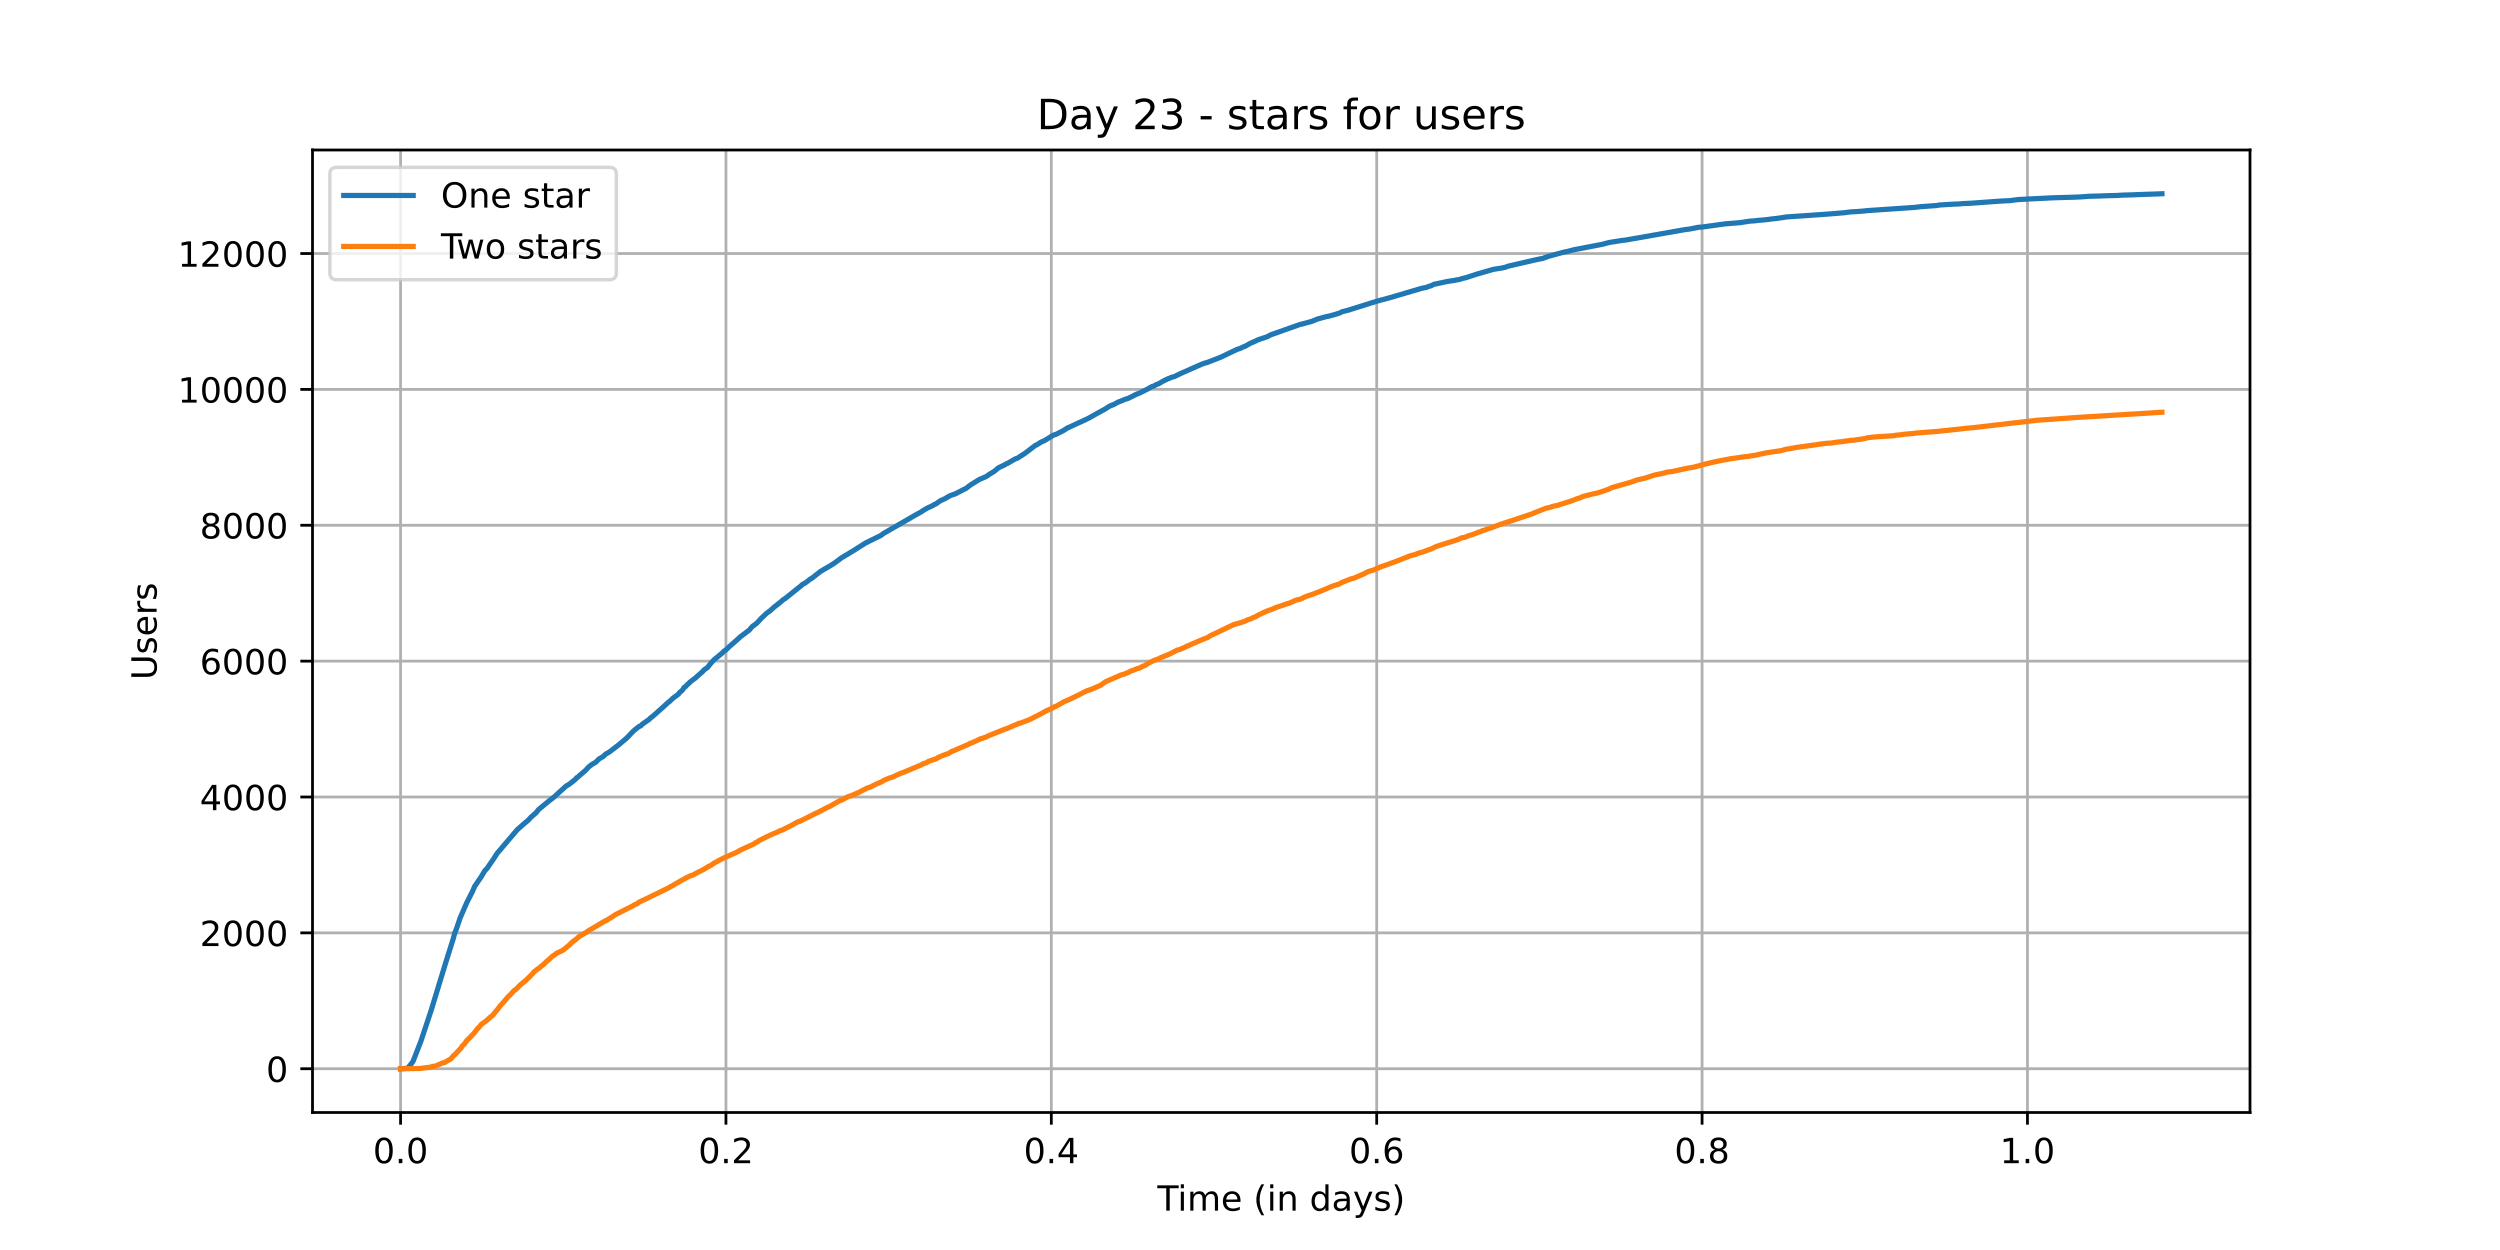 <?xml version="1.0" encoding="utf-8" standalone="no"?>
<!DOCTYPE svg PUBLIC "-//W3C//DTD SVG 1.1//EN"
  "http://www.w3.org/Graphics/SVG/1.1/DTD/svg11.dtd">
<!-- Created with matplotlib (https://matplotlib.org/) -->
<svg height="360pt" version="1.1" viewBox="0 0 720 360" width="720pt" xmlns="http://www.w3.org/2000/svg" xmlns:xlink="http://www.w3.org/1999/xlink">
 <defs>
  <style type="text/css">*{stroke-linecap:butt;stroke-linejoin:round;}</style>
 </defs>
 <g id="figure_1">
  <g id="patch_1">
   <path d="M 0 360 
L 720 360 
L 720 0 
L 0 0 
z
" style="fill:#ffffff;"/>
  </g>
  <g id="axes_1">
   <g id="patch_2">
    <path d="M 90 320.4 
L 648 320.4 
L 648 43.2 
L 90 43.2 
z
" style="fill:#ffffff;"/>
   </g>
   <g id="matplotlib.axis_1">
    <g id="xtick_1">
     <g id="line2d_1">
      <path clip-path="url(#p79723dc1ff)" d="M 115.364 320.4 
L 115.364 43.2 
" style="fill:none;stroke:#b0b0b0;stroke-linecap:square;stroke-width:0.8;"/>
     </g>
     <g id="line2d_2">
      <defs>
       <path d="M 0 0 
L 0 3.5 
" id="ma9f8427ce3" style="stroke:#000000;stroke-width:0.8;"/>
      </defs>
      <g>
       <use style="stroke:#000000;stroke-width:0.8;" x="115.364" xlink:href="#ma9f8427ce3" y="320.4"/>
      </g>
     </g>
     <g id="text_1">
      <!-- 0.0 -->
      <g transform="translate(107.412 334.998)scale(0.1 -0.1)">
       <defs>
        <path d="M 31.781 66.406 
Q 24.172 66.406 20.328 58.906 
Q 16.5 51.422 16.5 36.375 
Q 16.5 21.391 20.328 13.891 
Q 24.172 6.391 31.781 6.391 
Q 39.453 6.391 43.281 13.891 
Q 47.125 21.391 47.125 36.375 
Q 47.125 51.422 43.281 58.906 
Q 39.453 66.406 31.781 66.406 
z
M 31.781 74.219 
Q 44.047 74.219 50.516 64.516 
Q 56.984 54.828 56.984 36.375 
Q 56.984 17.969 50.516 8.266 
Q 44.047 -1.422 31.781 -1.422 
Q 19.531 -1.422 13.062 8.266 
Q 6.594 17.969 6.594 36.375 
Q 6.594 54.828 13.062 64.516 
Q 19.531 74.219 31.781 74.219 
z
" id="DejaVuSans-48"/>
        <path d="M 10.688 12.406 
L 21 12.406 
L 21 0 
L 10.688 0 
z
" id="DejaVuSans-46"/>
       </defs>
       <use xlink:href="#DejaVuSans-48"/>
       <use x="63.623" xlink:href="#DejaVuSans-46"/>
       <use x="95.41" xlink:href="#DejaVuSans-48"/>
      </g>
     </g>
    </g>
    <g id="xtick_2">
     <g id="line2d_3">
      <path clip-path="url(#p79723dc1ff)" d="M 209.072 320.4 
L 209.072 43.2 
" style="fill:none;stroke:#b0b0b0;stroke-linecap:square;stroke-width:0.8;"/>
     </g>
     <g id="line2d_4">
      <g>
       <use style="stroke:#000000;stroke-width:0.8;" x="209.072" xlink:href="#ma9f8427ce3" y="320.4"/>
      </g>
     </g>
     <g id="text_2">
      <!-- 0.2 -->
      <g transform="translate(201.12 334.998)scale(0.1 -0.1)">
       <defs>
        <path d="M 19.188 8.297 
L 53.609 8.297 
L 53.609 0 
L 7.328 0 
L 7.328 8.297 
Q 12.938 14.109 22.625 23.891 
Q 32.328 33.688 34.812 36.531 
Q 39.547 41.844 41.422 45.531 
Q 43.312 49.219 43.312 52.781 
Q 43.312 58.594 39.234 62.25 
Q 35.156 65.922 28.609 65.922 
Q 23.969 65.922 18.812 64.312 
Q 13.672 62.703 7.812 59.422 
L 7.812 69.391 
Q 13.766 71.781 18.938 73 
Q 24.125 74.219 28.422 74.219 
Q 39.75 74.219 46.484 68.547 
Q 53.219 62.891 53.219 53.422 
Q 53.219 48.922 51.531 44.891 
Q 49.859 40.875 45.406 35.406 
Q 44.188 33.984 37.641 27.219 
Q 31.109 20.453 19.188 8.297 
z
" id="DejaVuSans-50"/>
       </defs>
       <use xlink:href="#DejaVuSans-48"/>
       <use x="63.623" xlink:href="#DejaVuSans-46"/>
       <use x="95.41" xlink:href="#DejaVuSans-50"/>
      </g>
     </g>
    </g>
    <g id="xtick_3">
     <g id="line2d_5">
      <path clip-path="url(#p79723dc1ff)" d="M 302.78 320.4 
L 302.78 43.2 
" style="fill:none;stroke:#b0b0b0;stroke-linecap:square;stroke-width:0.8;"/>
     </g>
     <g id="line2d_6">
      <g>
       <use style="stroke:#000000;stroke-width:0.8;" x="302.78" xlink:href="#ma9f8427ce3" y="320.4"/>
      </g>
     </g>
     <g id="text_3">
      <!-- 0.4 -->
      <g transform="translate(294.829 334.998)scale(0.1 -0.1)">
       <defs>
        <path d="M 37.797 64.312 
L 12.891 25.391 
L 37.797 25.391 
z
M 35.203 72.906 
L 47.609 72.906 
L 47.609 25.391 
L 58.016 25.391 
L 58.016 17.188 
L 47.609 17.188 
L 47.609 0 
L 37.797 0 
L 37.797 17.188 
L 4.891 17.188 
L 4.891 26.703 
z
" id="DejaVuSans-52"/>
       </defs>
       <use xlink:href="#DejaVuSans-48"/>
       <use x="63.623" xlink:href="#DejaVuSans-46"/>
       <use x="95.41" xlink:href="#DejaVuSans-52"/>
      </g>
     </g>
    </g>
    <g id="xtick_4">
     <g id="line2d_7">
      <path clip-path="url(#p79723dc1ff)" d="M 396.489 320.4 
L 396.489 43.2 
" style="fill:none;stroke:#b0b0b0;stroke-linecap:square;stroke-width:0.8;"/>
     </g>
     <g id="line2d_8">
      <g>
       <use style="stroke:#000000;stroke-width:0.8;" x="396.489" xlink:href="#ma9f8427ce3" y="320.4"/>
      </g>
     </g>
     <g id="text_4">
      <!-- 0.6 -->
      <g transform="translate(388.537 334.998)scale(0.1 -0.1)">
       <defs>
        <path d="M 33.016 40.375 
Q 26.375 40.375 22.484 35.828 
Q 18.609 31.297 18.609 23.391 
Q 18.609 15.531 22.484 10.953 
Q 26.375 6.391 33.016 6.391 
Q 39.656 6.391 43.531 10.953 
Q 47.406 15.531 47.406 23.391 
Q 47.406 31.297 43.531 35.828 
Q 39.656 40.375 33.016 40.375 
z
M 52.594 71.297 
L 52.594 62.312 
Q 48.875 64.062 45.094 64.984 
Q 41.312 65.922 37.594 65.922 
Q 27.828 65.922 22.672 59.328 
Q 17.531 52.734 16.797 39.406 
Q 19.672 43.656 24.016 45.922 
Q 28.375 48.188 33.594 48.188 
Q 44.578 48.188 50.953 41.516 
Q 57.328 34.859 57.328 23.391 
Q 57.328 12.156 50.688 5.359 
Q 44.047 -1.422 33.016 -1.422 
Q 20.359 -1.422 13.672 8.266 
Q 6.984 17.969 6.984 36.375 
Q 6.984 53.656 15.188 63.938 
Q 23.391 74.219 37.203 74.219 
Q 40.922 74.219 44.703 73.484 
Q 48.484 72.75 52.594 71.297 
z
" id="DejaVuSans-54"/>
       </defs>
       <use xlink:href="#DejaVuSans-48"/>
       <use x="63.623" xlink:href="#DejaVuSans-46"/>
       <use x="95.41" xlink:href="#DejaVuSans-54"/>
      </g>
     </g>
    </g>
    <g id="xtick_5">
     <g id="line2d_9">
      <path clip-path="url(#p79723dc1ff)" d="M 490.197 320.4 
L 490.197 43.2 
" style="fill:none;stroke:#b0b0b0;stroke-linecap:square;stroke-width:0.8;"/>
     </g>
     <g id="line2d_10">
      <g>
       <use style="stroke:#000000;stroke-width:0.8;" x="490.197" xlink:href="#ma9f8427ce3" y="320.4"/>
      </g>
     </g>
     <g id="text_5">
      <!-- 0.8 -->
      <g transform="translate(482.246 334.998)scale(0.1 -0.1)">
       <defs>
        <path d="M 31.781 34.625 
Q 24.75 34.625 20.719 30.859 
Q 16.703 27.094 16.703 20.516 
Q 16.703 13.922 20.719 10.156 
Q 24.75 6.391 31.781 6.391 
Q 38.812 6.391 42.859 10.172 
Q 46.922 13.969 46.922 20.516 
Q 46.922 27.094 42.891 30.859 
Q 38.875 34.625 31.781 34.625 
z
M 21.922 38.812 
Q 15.578 40.375 12.031 44.719 
Q 8.5 49.078 8.5 55.328 
Q 8.5 64.062 14.719 69.141 
Q 20.953 74.219 31.781 74.219 
Q 42.672 74.219 48.875 69.141 
Q 55.078 64.062 55.078 55.328 
Q 55.078 49.078 51.531 44.719 
Q 48 40.375 41.703 38.812 
Q 48.828 37.156 52.797 32.312 
Q 56.781 27.484 56.781 20.516 
Q 56.781 9.906 50.312 4.234 
Q 43.844 -1.422 31.781 -1.422 
Q 19.734 -1.422 13.25 4.234 
Q 6.781 9.906 6.781 20.516 
Q 6.781 27.484 10.781 32.312 
Q 14.797 37.156 21.922 38.812 
z
M 18.312 54.391 
Q 18.312 48.734 21.844 45.562 
Q 25.391 42.391 31.781 42.391 
Q 38.141 42.391 41.719 45.562 
Q 45.312 48.734 45.312 54.391 
Q 45.312 60.062 41.719 63.234 
Q 38.141 66.406 31.781 66.406 
Q 25.391 66.406 21.844 63.234 
Q 18.312 60.062 18.312 54.391 
z
" id="DejaVuSans-56"/>
       </defs>
       <use xlink:href="#DejaVuSans-48"/>
       <use x="63.623" xlink:href="#DejaVuSans-46"/>
       <use x="95.41" xlink:href="#DejaVuSans-56"/>
      </g>
     </g>
    </g>
    <g id="xtick_6">
     <g id="line2d_11">
      <path clip-path="url(#p79723dc1ff)" d="M 583.906 320.4 
L 583.906 43.2 
" style="fill:none;stroke:#b0b0b0;stroke-linecap:square;stroke-width:0.8;"/>
     </g>
     <g id="line2d_12">
      <g>
       <use style="stroke:#000000;stroke-width:0.8;" x="583.906" xlink:href="#ma9f8427ce3" y="320.4"/>
      </g>
     </g>
     <g id="text_6">
      <!-- 1.0 -->
      <g transform="translate(575.954 334.998)scale(0.1 -0.1)">
       <defs>
        <path d="M 12.406 8.297 
L 28.516 8.297 
L 28.516 63.922 
L 10.984 60.406 
L 10.984 69.391 
L 28.422 72.906 
L 38.281 72.906 
L 38.281 8.297 
L 54.391 8.297 
L 54.391 0 
L 12.406 0 
z
" id="DejaVuSans-49"/>
       </defs>
       <use xlink:href="#DejaVuSans-49"/>
       <use x="63.623" xlink:href="#DejaVuSans-46"/>
       <use x="95.41" xlink:href="#DejaVuSans-48"/>
      </g>
     </g>
    </g>
    <g id="text_7">
     <!-- Time (in days) -->
     <g transform="translate(333.327 348.677)scale(0.1 -0.1)">
      <defs>
       <path d="M -0.297 72.906 
L 61.375 72.906 
L 61.375 64.594 
L 35.5 64.594 
L 35.5 0 
L 25.594 0 
L 25.594 64.594 
L -0.297 64.594 
z
" id="DejaVuSans-84"/>
       <path d="M 9.422 54.688 
L 18.406 54.688 
L 18.406 0 
L 9.422 0 
z
M 9.422 75.984 
L 18.406 75.984 
L 18.406 64.594 
L 9.422 64.594 
z
" id="DejaVuSans-105"/>
       <path d="M 52 44.188 
Q 55.375 50.25 60.062 53.125 
Q 64.75 56 71.094 56 
Q 79.641 56 84.281 50.016 
Q 88.922 44.047 88.922 33.016 
L 88.922 0 
L 79.891 0 
L 79.891 32.719 
Q 79.891 40.578 77.094 44.375 
Q 74.312 48.188 68.609 48.188 
Q 61.625 48.188 57.562 43.547 
Q 53.516 38.922 53.516 30.906 
L 53.516 0 
L 44.484 0 
L 44.484 32.719 
Q 44.484 40.625 41.703 44.406 
Q 38.922 48.188 33.109 48.188 
Q 26.219 48.188 22.156 43.531 
Q 18.109 38.875 18.109 30.906 
L 18.109 0 
L 9.078 0 
L 9.078 54.688 
L 18.109 54.688 
L 18.109 46.188 
Q 21.188 51.219 25.484 53.609 
Q 29.781 56 35.688 56 
Q 41.656 56 45.828 52.969 
Q 50 49.953 52 44.188 
z
" id="DejaVuSans-109"/>
       <path d="M 56.203 29.594 
L 56.203 25.203 
L 14.891 25.203 
Q 15.484 15.922 20.484 11.062 
Q 25.484 6.203 34.422 6.203 
Q 39.594 6.203 44.453 7.469 
Q 49.312 8.734 54.109 11.281 
L 54.109 2.781 
Q 49.266 0.734 44.188 -0.344 
Q 39.109 -1.422 33.891 -1.422 
Q 20.797 -1.422 13.156 6.188 
Q 5.516 13.812 5.516 26.812 
Q 5.516 40.234 12.766 48.109 
Q 20.016 56 32.328 56 
Q 43.359 56 49.781 48.891 
Q 56.203 41.797 56.203 29.594 
z
M 47.219 32.234 
Q 47.125 39.594 43.094 43.984 
Q 39.062 48.391 32.422 48.391 
Q 24.906 48.391 20.391 44.141 
Q 15.875 39.891 15.188 32.172 
z
" id="DejaVuSans-101"/>
       <path id="DejaVuSans-32"/>
       <path d="M 31 75.875 
Q 24.469 64.656 21.281 53.656 
Q 18.109 42.672 18.109 31.391 
Q 18.109 20.125 21.312 9.062 
Q 24.516 -2 31 -13.188 
L 23.188 -13.188 
Q 15.875 -1.703 12.234 9.375 
Q 8.594 20.453 8.594 31.391 
Q 8.594 42.281 12.203 53.312 
Q 15.828 64.359 23.188 75.875 
z
" id="DejaVuSans-40"/>
       <path d="M 54.891 33.016 
L 54.891 0 
L 45.906 0 
L 45.906 32.719 
Q 45.906 40.484 42.875 44.328 
Q 39.844 48.188 33.797 48.188 
Q 26.516 48.188 22.312 43.547 
Q 18.109 38.922 18.109 30.906 
L 18.109 0 
L 9.078 0 
L 9.078 54.688 
L 18.109 54.688 
L 18.109 46.188 
Q 21.344 51.125 25.703 53.562 
Q 30.078 56 35.797 56 
Q 45.219 56 50.047 50.172 
Q 54.891 44.344 54.891 33.016 
z
" id="DejaVuSans-110"/>
       <path d="M 45.406 46.391 
L 45.406 75.984 
L 54.391 75.984 
L 54.391 0 
L 45.406 0 
L 45.406 8.203 
Q 42.578 3.328 38.25 0.953 
Q 33.938 -1.422 27.875 -1.422 
Q 17.969 -1.422 11.734 6.484 
Q 5.516 14.406 5.516 27.297 
Q 5.516 40.188 11.734 48.094 
Q 17.969 56 27.875 56 
Q 33.938 56 38.25 53.625 
Q 42.578 51.266 45.406 46.391 
z
M 14.797 27.297 
Q 14.797 17.391 18.875 11.75 
Q 22.953 6.109 30.078 6.109 
Q 37.203 6.109 41.297 11.75 
Q 45.406 17.391 45.406 27.297 
Q 45.406 37.203 41.297 42.844 
Q 37.203 48.484 30.078 48.484 
Q 22.953 48.484 18.875 42.844 
Q 14.797 37.203 14.797 27.297 
z
" id="DejaVuSans-100"/>
       <path d="M 34.281 27.484 
Q 23.391 27.484 19.188 25 
Q 14.984 22.516 14.984 16.5 
Q 14.984 11.719 18.141 8.906 
Q 21.297 6.109 26.703 6.109 
Q 34.188 6.109 38.703 11.406 
Q 43.219 16.703 43.219 25.484 
L 43.219 27.484 
z
M 52.203 31.203 
L 52.203 0 
L 43.219 0 
L 43.219 8.297 
Q 40.141 3.328 35.547 0.953 
Q 30.953 -1.422 24.312 -1.422 
Q 15.922 -1.422 10.953 3.297 
Q 6 8.016 6 15.922 
Q 6 25.141 12.172 29.828 
Q 18.359 34.516 30.609 34.516 
L 43.219 34.516 
L 43.219 35.406 
Q 43.219 41.609 39.141 45 
Q 35.062 48.391 27.688 48.391 
Q 23 48.391 18.547 47.266 
Q 14.109 46.141 10.016 43.891 
L 10.016 52.203 
Q 14.938 54.109 19.578 55.047 
Q 24.219 56 28.609 56 
Q 40.484 56 46.344 49.844 
Q 52.203 43.703 52.203 31.203 
z
" id="DejaVuSans-97"/>
       <path d="M 32.172 -5.078 
Q 28.375 -14.844 24.75 -17.812 
Q 21.141 -20.797 15.094 -20.797 
L 7.906 -20.797 
L 7.906 -13.281 
L 13.188 -13.281 
Q 16.891 -13.281 18.938 -11.516 
Q 21 -9.766 23.484 -3.219 
L 25.094 0.875 
L 2.984 54.688 
L 12.5 54.688 
L 29.594 11.922 
L 46.688 54.688 
L 56.203 54.688 
z
" id="DejaVuSans-121"/>
       <path d="M 44.281 53.078 
L 44.281 44.578 
Q 40.484 46.531 36.375 47.5 
Q 32.281 48.484 27.875 48.484 
Q 21.188 48.484 17.844 46.438 
Q 14.5 44.391 14.5 40.281 
Q 14.5 37.156 16.891 35.375 
Q 19.281 33.594 26.516 31.984 
L 29.594 31.297 
Q 39.156 29.25 43.188 25.516 
Q 47.219 21.781 47.219 15.094 
Q 47.219 7.469 41.188 3.016 
Q 35.156 -1.422 24.609 -1.422 
Q 20.219 -1.422 15.453 -0.562 
Q 10.688 0.297 5.422 2 
L 5.422 11.281 
Q 10.406 8.688 15.234 7.391 
Q 20.062 6.109 24.812 6.109 
Q 31.156 6.109 34.562 8.281 
Q 37.984 10.453 37.984 14.406 
Q 37.984 18.062 35.516 20.016 
Q 33.062 21.969 24.703 23.781 
L 21.578 24.516 
Q 13.234 26.266 9.516 29.906 
Q 5.812 33.547 5.812 39.891 
Q 5.812 47.609 11.281 51.797 
Q 16.75 56 26.812 56 
Q 31.781 56 36.172 55.266 
Q 40.578 54.547 44.281 53.078 
z
" id="DejaVuSans-115"/>
       <path d="M 8.016 75.875 
L 15.828 75.875 
Q 23.141 64.359 26.781 53.312 
Q 30.422 42.281 30.422 31.391 
Q 30.422 20.453 26.781 9.375 
Q 23.141 -1.703 15.828 -13.188 
L 8.016 -13.188 
Q 14.5 -2 17.703 9.062 
Q 20.906 20.125 20.906 31.391 
Q 20.906 42.672 17.703 53.656 
Q 14.5 64.656 8.016 75.875 
z
" id="DejaVuSans-41"/>
      </defs>
      <use xlink:href="#DejaVuSans-84"/>
      <use x="57.959" xlink:href="#DejaVuSans-105"/>
      <use x="85.742" xlink:href="#DejaVuSans-109"/>
      <use x="183.154" xlink:href="#DejaVuSans-101"/>
      <use x="244.678" xlink:href="#DejaVuSans-32"/>
      <use x="276.465" xlink:href="#DejaVuSans-40"/>
      <use x="315.479" xlink:href="#DejaVuSans-105"/>
      <use x="343.262" xlink:href="#DejaVuSans-110"/>
      <use x="406.641" xlink:href="#DejaVuSans-32"/>
      <use x="438.428" xlink:href="#DejaVuSans-100"/>
      <use x="501.904" xlink:href="#DejaVuSans-97"/>
      <use x="563.184" xlink:href="#DejaVuSans-121"/>
      <use x="622.363" xlink:href="#DejaVuSans-115"/>
      <use x="674.463" xlink:href="#DejaVuSans-41"/>
     </g>
    </g>
   </g>
   <g id="matplotlib.axis_2">
    <g id="ytick_1">
     <g id="line2d_13">
      <path clip-path="url(#p79723dc1ff)" d="M 90 307.8 
L 648 307.8 
" style="fill:none;stroke:#b0b0b0;stroke-linecap:square;stroke-width:0.8;"/>
     </g>
     <g id="line2d_14">
      <defs>
       <path d="M 0 0 
L -3.5 0 
" id="m9bd851b4a1" style="stroke:#000000;stroke-width:0.8;"/>
      </defs>
      <g>
       <use style="stroke:#000000;stroke-width:0.8;" x="90" xlink:href="#m9bd851b4a1" y="307.8"/>
      </g>
     </g>
     <g id="text_8">
      <!-- 0 -->
      <g transform="translate(76.638 311.599)scale(0.1 -0.1)">
       <use xlink:href="#DejaVuSans-48"/>
      </g>
     </g>
    </g>
    <g id="ytick_2">
     <g id="line2d_15">
      <path clip-path="url(#p79723dc1ff)" d="M 90 268.67 
L 648 268.67 
" style="fill:none;stroke:#b0b0b0;stroke-linecap:square;stroke-width:0.8;"/>
     </g>
     <g id="line2d_16">
      <g>
       <use style="stroke:#000000;stroke-width:0.8;" x="90" xlink:href="#m9bd851b4a1" y="268.67"/>
      </g>
     </g>
     <g id="text_9">
      <!-- 2000 -->
      <g transform="translate(57.55 272.469)scale(0.1 -0.1)">
       <use xlink:href="#DejaVuSans-50"/>
       <use x="63.623" xlink:href="#DejaVuSans-48"/>
       <use x="127.246" xlink:href="#DejaVuSans-48"/>
       <use x="190.869" xlink:href="#DejaVuSans-48"/>
      </g>
     </g>
    </g>
    <g id="ytick_3">
     <g id="line2d_17">
      <path clip-path="url(#p79723dc1ff)" d="M 90 229.539 
L 648 229.539 
" style="fill:none;stroke:#b0b0b0;stroke-linecap:square;stroke-width:0.8;"/>
     </g>
     <g id="line2d_18">
      <g>
       <use style="stroke:#000000;stroke-width:0.8;" x="90" xlink:href="#m9bd851b4a1" y="229.539"/>
      </g>
     </g>
     <g id="text_10">
      <!-- 4000 -->
      <g transform="translate(57.55 233.338)scale(0.1 -0.1)">
       <use xlink:href="#DejaVuSans-52"/>
       <use x="63.623" xlink:href="#DejaVuSans-48"/>
       <use x="127.246" xlink:href="#DejaVuSans-48"/>
       <use x="190.869" xlink:href="#DejaVuSans-48"/>
      </g>
     </g>
    </g>
    <g id="ytick_4">
     <g id="line2d_19">
      <path clip-path="url(#p79723dc1ff)" d="M 90 190.409 
L 648 190.409 
" style="fill:none;stroke:#b0b0b0;stroke-linecap:square;stroke-width:0.8;"/>
     </g>
     <g id="line2d_20">
      <g>
       <use style="stroke:#000000;stroke-width:0.8;" x="90" xlink:href="#m9bd851b4a1" y="190.409"/>
      </g>
     </g>
     <g id="text_11">
      <!-- 6000 -->
      <g transform="translate(57.55 194.208)scale(0.1 -0.1)">
       <use xlink:href="#DejaVuSans-54"/>
       <use x="63.623" xlink:href="#DejaVuSans-48"/>
       <use x="127.246" xlink:href="#DejaVuSans-48"/>
       <use x="190.869" xlink:href="#DejaVuSans-48"/>
      </g>
     </g>
    </g>
    <g id="ytick_5">
     <g id="line2d_21">
      <path clip-path="url(#p79723dc1ff)" d="M 90 151.278 
L 648 151.278 
" style="fill:none;stroke:#b0b0b0;stroke-linecap:square;stroke-width:0.8;"/>
     </g>
     <g id="line2d_22">
      <g>
       <use style="stroke:#000000;stroke-width:0.8;" x="90" xlink:href="#m9bd851b4a1" y="151.278"/>
      </g>
     </g>
     <g id="text_12">
      <!-- 8000 -->
      <g transform="translate(57.55 155.077)scale(0.1 -0.1)">
       <use xlink:href="#DejaVuSans-56"/>
       <use x="63.623" xlink:href="#DejaVuSans-48"/>
       <use x="127.246" xlink:href="#DejaVuSans-48"/>
       <use x="190.869" xlink:href="#DejaVuSans-48"/>
      </g>
     </g>
    </g>
    <g id="ytick_6">
     <g id="line2d_23">
      <path clip-path="url(#p79723dc1ff)" d="M 90 112.148 
L 648 112.148 
" style="fill:none;stroke:#b0b0b0;stroke-linecap:square;stroke-width:0.8;"/>
     </g>
     <g id="line2d_24">
      <g>
       <use style="stroke:#000000;stroke-width:0.8;" x="90" xlink:href="#m9bd851b4a1" y="112.148"/>
      </g>
     </g>
     <g id="text_13">
      <!-- 10000 -->
      <g transform="translate(51.188 115.947)scale(0.1 -0.1)">
       <use xlink:href="#DejaVuSans-49"/>
       <use x="63.623" xlink:href="#DejaVuSans-48"/>
       <use x="127.246" xlink:href="#DejaVuSans-48"/>
       <use x="190.869" xlink:href="#DejaVuSans-48"/>
       <use x="254.492" xlink:href="#DejaVuSans-48"/>
      </g>
     </g>
    </g>
    <g id="ytick_7">
     <g id="line2d_25">
      <path clip-path="url(#p79723dc1ff)" d="M 90 73.017 
L 648 73.017 
" style="fill:none;stroke:#b0b0b0;stroke-linecap:square;stroke-width:0.8;"/>
     </g>
     <g id="line2d_26">
      <g>
       <use style="stroke:#000000;stroke-width:0.8;" x="90" xlink:href="#m9bd851b4a1" y="73.017"/>
      </g>
     </g>
     <g id="text_14">
      <!-- 12000 -->
      <g transform="translate(51.188 76.817)scale(0.1 -0.1)">
       <use xlink:href="#DejaVuSans-49"/>
       <use x="63.623" xlink:href="#DejaVuSans-50"/>
       <use x="127.246" xlink:href="#DejaVuSans-48"/>
       <use x="190.869" xlink:href="#DejaVuSans-48"/>
       <use x="254.492" xlink:href="#DejaVuSans-48"/>
      </g>
     </g>
    </g>
    <g id="text_15">
     <!-- Users -->
     <g transform="translate(45.108 195.801)rotate(-90)scale(0.1 -0.1)">
      <defs>
       <path d="M 8.688 72.906 
L 18.609 72.906 
L 18.609 28.609 
Q 18.609 16.891 22.844 11.734 
Q 27.094 6.594 36.625 6.594 
Q 46.094 6.594 50.344 11.734 
Q 54.594 16.891 54.594 28.609 
L 54.594 72.906 
L 64.5 72.906 
L 64.5 27.391 
Q 64.5 13.141 57.438 5.859 
Q 50.391 -1.422 36.625 -1.422 
Q 22.797 -1.422 15.734 5.859 
Q 8.688 13.141 8.688 27.391 
z
" id="DejaVuSans-85"/>
       <path d="M 41.109 46.297 
Q 39.594 47.172 37.812 47.578 
Q 36.031 48 33.891 48 
Q 26.266 48 22.188 43.047 
Q 18.109 38.094 18.109 28.812 
L 18.109 0 
L 9.078 0 
L 9.078 54.688 
L 18.109 54.688 
L 18.109 46.188 
Q 20.953 51.172 25.484 53.578 
Q 30.031 56 36.531 56 
Q 37.453 56 38.578 55.875 
Q 39.703 55.766 41.062 55.516 
z
" id="DejaVuSans-114"/>
      </defs>
      <use xlink:href="#DejaVuSans-85"/>
      <use x="73.193" xlink:href="#DejaVuSans-115"/>
      <use x="125.293" xlink:href="#DejaVuSans-101"/>
      <use x="186.816" xlink:href="#DejaVuSans-114"/>
      <use x="227.93" xlink:href="#DejaVuSans-115"/>
     </g>
    </g>
   </g>
   <g id="line2d_27">
    <path clip-path="url(#p79723dc1ff)" d="M 115.364 307.8 
L 117.034 307.702 
L 117.679 307.35 
L 118.65 306.098 
L 118.97 305.628 
L 121.226 299.837 
L 124.127 291.13 
L 128.319 277.396 
L 130.58 270.196 
L 130.9 268.924 
L 131.546 267.241 
L 132.511 264.385 
L 134.447 259.924 
L 136.058 256.774 
L 136.703 255.267 
L 138.639 252.43 
L 139.284 251.335 
L 139.604 250.787 
L 140.25 250.122 
L 141.22 248.713 
L 142.186 247.304 
L 143.151 245.798 
L 147.988 240.104 
L 148.959 238.97 
L 150.569 237.541 
L 152.18 236.172 
L 152.825 235.448 
L 154.436 234.02 
L 155.081 233.178 
L 157.343 231.3 
L 158.628 230.263 
L 159.599 229.52 
L 160.564 228.62 
L 163.145 226.291 
L 163.465 226.154 
L 164.11 225.724 
L 165.721 224.452 
L 166.046 224.002 
L 166.366 223.865 
L 167.012 223.259 
L 168.628 221.87 
L 169.593 220.833 
L 170.558 220.089 
L 171.529 219.561 
L 172.494 218.602 
L 173.785 217.82 
L 174.43 217.174 
L 175.396 216.646 
L 177.977 214.67 
L 178.622 214.141 
L 180.558 212.498 
L 182.169 210.796 
L 182.814 210.209 
L 183.46 209.7 
L 184.105 209.172 
L 184.425 209.113 
L 185.07 208.507 
L 187.006 207.157 
L 187.326 206.765 
L 187.651 206.57 
L 188.297 206.022 
L 191.198 203.439 
L 192.489 202.246 
L 192.809 202.05 
L 193.774 201.111 
L 195.39 199.917 
L 195.71 199.467 
L 196.355 198.92 
L 196.675 198.587 
L 197.001 197.98 
L 197.321 197.863 
L 197.966 197.139 
L 198.291 196.924 
L 198.611 196.513 
L 200.227 195.3 
L 201.193 194.439 
L 202.483 193.285 
L 202.803 192.893 
L 203.774 192.228 
L 204.739 190.996 
L 205.704 189.959 
L 207.966 188.1 
L 208.606 187.435 
L 208.931 187.317 
L 209.896 186.359 
L 212.478 184.089 
L 213.123 183.463 
L 214.088 182.759 
L 215.379 181.761 
L 215.704 181.546 
L 216.67 180.43 
L 217.96 179.472 
L 219.251 178.063 
L 220.862 176.557 
L 221.827 175.872 
L 222.798 174.972 
L 224.734 173.446 
L 225.699 172.604 
L 226.019 172.467 
L 229.565 169.611 
L 230.536 168.848 
L 231.181 168.261 
L 231.827 167.948 
L 233.437 166.715 
L 233.757 166.578 
L 236.339 164.543 
L 239.24 162.861 
L 240.531 162.02 
L 242.391 160.63 
L 245.693 158.654 
L 249.24 156.404 
L 253.757 154.174 
L 254.402 153.665 
L 258.914 151.063 
L 263.697 148.304 
L 265.308 147.424 
L 265.953 146.974 
L 266.924 146.407 
L 268.855 145.487 
L 269.18 145.233 
L 269.5 145.154 
L 270.791 144.235 
L 272.081 143.648 
L 273.372 142.885 
L 274.337 142.493 
L 274.982 142.298 
L 277.884 140.811 
L 278.204 140.674 
L 278.849 140.165 
L 279.494 139.676 
L 282.076 138.072 
L 284.012 137.25 
L 284.977 136.565 
L 286.268 135.802 
L 287.558 134.726 
L 288.844 134.12 
L 289.489 133.807 
L 289.814 133.552 
L 290.134 133.474 
L 292.39 132.163 
L 293.035 131.948 
L 295.297 130.48 
L 298.198 128.25 
L 298.518 128.152 
L 299.809 127.33 
L 300.774 126.92 
L 303.355 125.335 
L 304.001 125.139 
L 304.966 124.67 
L 306.577 123.828 
L 307.222 123.359 
L 312.704 120.835 
L 313.67 120.365 
L 314.96 119.622 
L 318.507 117.665 
L 319.152 117.215 
L 319.798 116.863 
L 320.763 116.491 
L 322.054 115.787 
L 322.699 115.552 
L 324.31 114.887 
L 324.635 114.848 
L 325.6 114.398 
L 326.246 114.085 
L 327.211 113.576 
L 328.182 113.204 
L 329.792 112.402 
L 330.437 112.089 
L 331.728 111.346 
L 332.373 111.15 
L 333.019 110.759 
L 333.664 110.543 
L 334.949 109.78 
L 336.565 108.998 
L 336.885 108.939 
L 337.211 108.724 
L 338.176 108.47 
L 339.787 107.687 
L 340.432 107.393 
L 345.915 104.967 
L 346.88 104.596 
L 347.525 104.439 
L 351.397 102.952 
L 356.229 100.643 
L 357.2 100.33 
L 358.165 99.861 
L 358.49 99.783 
L 360.101 98.863 
L 361.392 98.315 
L 362.357 97.846 
L 364.938 96.985 
L 365.904 96.457 
L 366.549 96.222 
L 374.287 93.483 
L 376.223 92.993 
L 377.834 92.543 
L 379.45 91.878 
L 382.026 91.174 
L 382.671 91.057 
L 383.642 90.802 
L 384.927 90.43 
L 385.573 90.215 
L 385.898 90.117 
L 386.543 89.765 
L 388.154 89.374 
L 395.252 87.143 
L 396.863 86.654 
L 400.415 85.696 
L 409.444 83.035 
L 410.735 82.78 
L 411.7 82.409 
L 412.026 82.35 
L 412.991 81.88 
L 416.863 81.059 
L 418.799 80.765 
L 419.764 80.57 
L 420.409 80.472 
L 421.055 80.237 
L 422.345 79.924 
L 425.247 78.965 
L 426.217 78.691 
L 430.089 77.576 
L 432.665 77.165 
L 433.636 76.93 
L 434.281 76.676 
L 441.055 75.111 
L 441.7 74.954 
L 443.636 74.543 
L 444.281 74.446 
L 444.927 74.172 
L 445.247 74.133 
L 445.567 73.917 
L 446.537 73.663 
L 450.409 72.607 
L 451.38 72.43 
L 453.316 71.922 
L 461.38 70.376 
L 462.345 70.122 
L 462.99 69.946 
L 463.961 69.75 
L 464.606 69.652 
L 467.188 69.241 
L 468.153 69.143 
L 469.769 68.85 
L 471.06 68.635 
L 485.252 66.13 
L 486.537 65.974 
L 489.118 65.465 
L 490.409 65.367 
L 492.345 65.093 
L 493.635 64.917 
L 494.601 64.78 
L 496.862 64.467 
L 501.059 64.135 
L 503.961 63.685 
L 505.251 63.607 
L 506.542 63.45 
L 507.833 63.352 
L 509.443 63.176 
L 510.089 63.078 
L 512.025 62.863 
L 514.606 62.472 
L 524.926 61.767 
L 525.897 61.689 
L 527.187 61.591 
L 531.054 61.278 
L 532.99 61.024 
L 534.926 60.926 
L 537.187 60.73 
L 537.827 60.652 
L 551.379 59.733 
L 552.99 59.537 
L 557.827 59.185 
L 558.472 59.048 
L 560.083 58.95 
L 561.373 58.872 
L 562.664 58.793 
L 564.275 58.735 
L 565.245 58.637 
L 567.501 58.539 
L 575.885 57.933 
L 577.176 57.854 
L 578.786 57.796 
L 579.752 57.659 
L 581.368 57.463 
L 591.037 56.974 
L 594.264 56.876 
L 597.165 56.798 
L 599.426 56.7 
L 601.682 56.524 
L 604.903 56.446 
L 606.194 56.387 
L 609.741 56.289 
L 611.351 56.191 
L 614.252 56.113 
L 615.543 56.054 
L 618.124 55.957 
L 621.346 55.859 
L 622.636 55.8 
L 622.636 55.8 
" style="fill:none;stroke:#1f77b4;stroke-linecap:square;stroke-width:1.5;"/>
   </g>
   <g id="line2d_28">
    <path clip-path="url(#p79723dc1ff)" d="M 115.364 307.8 
L 120.906 307.722 
L 124.127 307.311 
L 124.452 307.135 
L 125.418 307.017 
L 127.354 306.157 
L 127.999 306.02 
L 129.935 304.885 
L 130.58 304.043 
L 130.9 303.848 
L 132.836 301.754 
L 133.156 301.226 
L 133.802 300.6 
L 134.447 299.68 
L 136.058 298.057 
L 136.703 297.333 
L 137.348 296.452 
L 138.319 295.435 
L 138.639 295.004 
L 139.93 294.085 
L 141.22 292.93 
L 141.866 292.422 
L 142.831 291.248 
L 143.476 290.485 
L 144.121 289.585 
L 144.767 288.92 
L 146.377 287.022 
L 147.023 286.435 
L 147.988 285.339 
L 148.633 284.909 
L 149.604 283.872 
L 150.249 283.324 
L 151.535 282.248 
L 152.505 281.309 
L 153.151 280.663 
L 153.791 279.92 
L 154.761 279.137 
L 155.407 278.726 
L 155.727 278.374 
L 156.372 277.904 
L 157.343 276.965 
L 158.308 276.163 
L 158.953 275.517 
L 159.919 274.872 
L 160.244 274.578 
L 162.174 273.639 
L 163.79 272.309 
L 164.436 271.702 
L 165.081 271.096 
L 165.721 270.685 
L 166.692 269.804 
L 167.337 269.393 
L 168.948 268.454 
L 169.593 267.965 
L 170.238 267.613 
L 174.105 265.304 
L 174.75 265.011 
L 176.366 264.013 
L 177.332 263.367 
L 182.169 260.941 
L 182.814 260.53 
L 183.46 260.315 
L 183.779 259.963 
L 185.07 259.337 
L 186.035 258.887 
L 192.809 255.58 
L 193.129 255.326 
L 193.454 255.228 
L 194.099 254.817 
L 196.355 253.507 
L 197.001 253.193 
L 197.646 252.783 
L 198.937 252.196 
L 199.582 252 
L 200.227 251.628 
L 202.803 250.317 
L 203.774 249.691 
L 204.739 249.222 
L 205.704 248.537 
L 206.675 248.028 
L 207.32 247.676 
L 208.286 247.167 
L 212.158 245.465 
L 213.123 244.878 
L 216.995 243.117 
L 217.635 242.687 
L 217.96 242.55 
L 218.606 242.1 
L 220.216 241.298 
L 222.152 240.359 
L 224.088 239.576 
L 224.408 239.322 
L 225.053 239.146 
L 225.699 238.852 
L 226.344 238.52 
L 227.635 237.874 
L 229.891 236.622 
L 230.211 236.602 
L 234.083 234.665 
L 234.728 234.313 
L 235.373 234.059 
L 238.595 232.376 
L 238.92 232.298 
L 239.885 231.711 
L 241.827 230.615 
L 242.391 230.42 
L 244.403 229.363 
L 245.048 229.187 
L 247.629 228.091 
L 248.274 227.7 
L 248.92 227.407 
L 249.885 226.898 
L 250.53 226.722 
L 252.466 225.763 
L 253.757 225.235 
L 254.722 224.667 
L 256.013 224.12 
L 256.984 223.826 
L 259.24 222.77 
L 260.205 222.437 
L 261.517 221.889 
L 265.633 220.148 
L 265.953 219.874 
L 266.599 219.757 
L 266.924 219.639 
L 267.244 219.346 
L 269.825 218.426 
L 270.145 218.152 
L 270.471 218.074 
L 271.436 217.604 
L 272.401 217.252 
L 273.046 217.057 
L 273.692 216.685 
L 274.017 216.45 
L 274.657 216.215 
L 278.849 214.396 
L 279.494 214.043 
L 280.14 213.848 
L 282.396 212.752 
L 282.721 212.713 
L 283.366 212.459 
L 283.686 212.4 
L 284.332 212.067 
L 285.297 211.657 
L 289.489 209.974 
L 290.134 209.759 
L 292.39 208.78 
L 292.715 208.683 
L 293.361 208.33 
L 293.681 208.311 
L 295.297 207.724 
L 296.582 207.215 
L 300.129 205.396 
L 300.774 205.024 
L 301.419 204.672 
L 302.385 204.261 
L 302.71 204.143 
L 303.355 203.752 
L 303.675 203.537 
L 304.001 203.498 
L 306.577 202.03 
L 307.547 201.639 
L 308.832 201.033 
L 310.449 200.25 
L 312.704 199.076 
L 314.64 198.391 
L 316.571 197.53 
L 316.896 197.413 
L 318.507 196.278 
L 319.152 196.004 
L 321.088 195.163 
L 322.054 194.752 
L 322.699 194.439 
L 323.99 194.067 
L 324.635 193.754 
L 324.955 193.696 
L 325.6 193.285 
L 326.246 193.07 
L 327.536 192.541 
L 328.182 192.424 
L 328.827 192.013 
L 329.792 191.641 
L 330.763 190.976 
L 332.373 190.213 
L 333.664 189.743 
L 334.309 189.391 
L 336.565 188.491 
L 339.141 187.2 
L 339.787 187.063 
L 340.432 186.73 
L 341.077 186.515 
L 341.723 186.124 
L 342.043 186.065 
L 343.659 185.302 
L 344.304 185.067 
L 344.949 184.754 
L 346.88 183.952 
L 347.525 183.698 
L 347.851 183.58 
L 348.496 183.13 
L 355.264 179.902 
L 356.874 179.452 
L 357.52 179.257 
L 358.81 178.807 
L 359.136 178.572 
L 360.101 178.278 
L 361.066 177.809 
L 361.712 177.554 
L 362.357 177.163 
L 363.968 176.38 
L 364.938 175.97 
L 365.584 175.735 
L 366.549 175.383 
L 367.514 174.952 
L 369.775 174.209 
L 370.415 173.954 
L 371.386 173.68 
L 373.322 172.82 
L 374.287 172.604 
L 374.933 172.37 
L 375.578 172.017 
L 376.223 171.763 
L 377.189 171.411 
L 377.834 171.235 
L 382.026 169.572 
L 382.671 169.259 
L 383.642 168.848 
L 385.253 168.32 
L 385.573 168.261 
L 386.543 167.713 
L 389.125 166.696 
L 389.77 166.578 
L 391.38 165.874 
L 392.671 165.346 
L 393.962 164.641 
L 395.252 164.25 
L 395.572 164.191 
L 396.543 163.702 
L 396.863 163.624 
L 397.508 163.291 
L 399.444 162.646 
L 400.415 162.274 
L 402.346 161.57 
L 406.218 160.043 
L 407.508 159.711 
L 408.799 159.202 
L 409.444 159.085 
L 410.41 158.733 
L 411.055 158.498 
L 411.7 158.224 
L 412.026 158.165 
L 413.636 157.383 
L 419.764 155.446 
L 421.055 154.878 
L 421.7 154.78 
L 422.026 154.702 
L 422.671 154.389 
L 423.962 153.998 
L 424.601 153.763 
L 425.892 153.254 
L 426.537 153.059 
L 426.863 152.863 
L 427.508 152.707 
L 428.473 152.315 
L 429.764 151.904 
L 432.025 151.043 
L 437.183 149.361 
L 437.828 149.126 
L 441.055 148.05 
L 442.665 147.385 
L 445.247 146.367 
L 446.212 146.172 
L 446.863 145.957 
L 447.502 145.741 
L 448.473 145.585 
L 449.438 145.252 
L 451.7 144.548 
L 452.345 144.352 
L 454.281 143.589 
L 454.926 143.433 
L 455.897 142.983 
L 458.153 142.396 
L 460.089 141.965 
L 461.054 141.672 
L 462.025 141.339 
L 462.99 140.987 
L 463.316 140.909 
L 463.961 140.537 
L 464.606 140.322 
L 469.444 138.952 
L 470.089 138.737 
L 471.38 138.248 
L 473.636 137.739 
L 476.542 136.8 
L 479.118 136.272 
L 480.089 135.978 
L 481.7 135.783 
L 485.891 134.863 
L 487.827 134.53 
L 491.38 133.591 
L 492.025 133.435 
L 493.955 132.985 
L 496.537 132.457 
L 497.182 132.359 
L 498.473 132.085 
L 499.118 132.026 
L 502.67 131.498 
L 503.641 131.439 
L 504.286 131.283 
L 505.577 131.107 
L 506.222 130.95 
L 508.798 130.402 
L 511.705 129.972 
L 512.35 129.874 
L 512.995 129.776 
L 514.286 129.404 
L 515.251 129.248 
L 516.542 129.033 
L 517.187 128.896 
L 517.833 128.798 
L 522.995 128.093 
L 523.635 127.976 
L 524.28 127.898 
L 525.897 127.683 
L 527.507 127.585 
L 528.152 127.467 
L 529.763 127.252 
L 530.408 127.193 
L 532.99 126.822 
L 533.96 126.783 
L 534.606 126.665 
L 535.251 126.567 
L 536.216 126.45 
L 536.862 126.313 
L 537.187 126.274 
L 537.827 126.078 
L 539.118 125.922 
L 539.763 125.863 
L 540.734 125.785 
L 545.571 125.472 
L 545.891 125.354 
L 546.862 125.276 
L 548.798 125.022 
L 551.054 124.846 
L 551.699 124.728 
L 557.827 124.259 
L 563.955 123.613 
L 564.92 123.515 
L 565.565 123.417 
L 568.467 123.143 
L 586.525 121.05 
L 587.816 120.952 
L 597.81 120.248 
L 599.426 120.15 
L 622.636 118.722 
L 622.636 118.722 
" style="fill:none;stroke:#ff7f0e;stroke-linecap:square;stroke-width:1.5;"/>
   </g>
   <g id="patch_3">
    <path d="M 90 320.4 
L 90 43.2 
" style="fill:none;stroke:#000000;stroke-linecap:square;stroke-linejoin:miter;stroke-width:0.8;"/>
   </g>
   <g id="patch_4">
    <path d="M 648 320.4 
L 648 43.2 
" style="fill:none;stroke:#000000;stroke-linecap:square;stroke-linejoin:miter;stroke-width:0.8;"/>
   </g>
   <g id="patch_5">
    <path d="M 90 320.4 
L 648 320.4 
" style="fill:none;stroke:#000000;stroke-linecap:square;stroke-linejoin:miter;stroke-width:0.8;"/>
   </g>
   <g id="patch_6">
    <path d="M 90 43.2 
L 648 43.2 
" style="fill:none;stroke:#000000;stroke-linecap:square;stroke-linejoin:miter;stroke-width:0.8;"/>
   </g>
   <g id="text_16">
    <!-- Day 23 - stars for users -->
    <g transform="translate(298.609 37.2)scale(0.12 -0.12)">
     <defs>
      <path d="M 19.672 64.797 
L 19.672 8.109 
L 31.594 8.109 
Q 46.688 8.109 53.688 14.938 
Q 60.688 21.781 60.688 36.531 
Q 60.688 51.172 53.688 57.984 
Q 46.688 64.797 31.594 64.797 
z
M 9.812 72.906 
L 30.078 72.906 
Q 51.266 72.906 61.172 64.094 
Q 71.094 55.281 71.094 36.531 
Q 71.094 17.672 61.125 8.828 
Q 51.172 0 30.078 0 
L 9.812 0 
z
" id="DejaVuSans-68"/>
      <path d="M 40.578 39.312 
Q 47.656 37.797 51.625 33 
Q 55.609 28.219 55.609 21.188 
Q 55.609 10.406 48.188 4.484 
Q 40.766 -1.422 27.094 -1.422 
Q 22.516 -1.422 17.656 -0.516 
Q 12.797 0.391 7.625 2.203 
L 7.625 11.719 
Q 11.719 9.328 16.594 8.109 
Q 21.484 6.891 26.812 6.891 
Q 36.078 6.891 40.938 10.547 
Q 45.797 14.203 45.797 21.188 
Q 45.797 27.641 41.281 31.266 
Q 36.766 34.906 28.719 34.906 
L 20.219 34.906 
L 20.219 43.016 
L 29.109 43.016 
Q 36.375 43.016 40.234 45.922 
Q 44.094 48.828 44.094 54.297 
Q 44.094 59.906 40.109 62.906 
Q 36.141 65.922 28.719 65.922 
Q 24.656 65.922 20.016 65.031 
Q 15.375 64.156 9.812 62.312 
L 9.812 71.094 
Q 15.438 72.656 20.344 73.438 
Q 25.25 74.219 29.594 74.219 
Q 40.828 74.219 47.359 69.109 
Q 53.906 64.016 53.906 55.328 
Q 53.906 49.266 50.438 45.094 
Q 46.969 40.922 40.578 39.312 
z
" id="DejaVuSans-51"/>
      <path d="M 4.891 31.391 
L 31.203 31.391 
L 31.203 23.391 
L 4.891 23.391 
z
" id="DejaVuSans-45"/>
      <path d="M 18.312 70.219 
L 18.312 54.688 
L 36.812 54.688 
L 36.812 47.703 
L 18.312 47.703 
L 18.312 18.016 
Q 18.312 11.328 20.141 9.422 
Q 21.969 7.516 27.594 7.516 
L 36.812 7.516 
L 36.812 0 
L 27.594 0 
Q 17.188 0 13.234 3.875 
Q 9.281 7.766 9.281 18.016 
L 9.281 47.703 
L 2.688 47.703 
L 2.688 54.688 
L 9.281 54.688 
L 9.281 70.219 
z
" id="DejaVuSans-116"/>
      <path d="M 37.109 75.984 
L 37.109 68.5 
L 28.516 68.5 
Q 23.688 68.5 21.797 66.547 
Q 19.922 64.594 19.922 59.516 
L 19.922 54.688 
L 34.719 54.688 
L 34.719 47.703 
L 19.922 47.703 
L 19.922 0 
L 10.891 0 
L 10.891 47.703 
L 2.297 47.703 
L 2.297 54.688 
L 10.891 54.688 
L 10.891 58.5 
Q 10.891 67.625 15.141 71.797 
Q 19.391 75.984 28.609 75.984 
z
" id="DejaVuSans-102"/>
      <path d="M 30.609 48.391 
Q 23.391 48.391 19.188 42.75 
Q 14.984 37.109 14.984 27.297 
Q 14.984 17.484 19.156 11.844 
Q 23.344 6.203 30.609 6.203 
Q 37.797 6.203 41.984 11.859 
Q 46.188 17.531 46.188 27.297 
Q 46.188 37.016 41.984 42.703 
Q 37.797 48.391 30.609 48.391 
z
M 30.609 56 
Q 42.328 56 49.016 48.375 
Q 55.719 40.766 55.719 27.297 
Q 55.719 13.875 49.016 6.219 
Q 42.328 -1.422 30.609 -1.422 
Q 18.844 -1.422 12.172 6.219 
Q 5.516 13.875 5.516 27.297 
Q 5.516 40.766 12.172 48.375 
Q 18.844 56 30.609 56 
z
" id="DejaVuSans-111"/>
      <path d="M 8.5 21.578 
L 8.5 54.688 
L 17.484 54.688 
L 17.484 21.922 
Q 17.484 14.156 20.5 10.266 
Q 23.531 6.391 29.594 6.391 
Q 36.859 6.391 41.078 11.031 
Q 45.312 15.672 45.312 23.688 
L 45.312 54.688 
L 54.297 54.688 
L 54.297 0 
L 45.312 0 
L 45.312 8.406 
Q 42.047 3.422 37.719 1 
Q 33.406 -1.422 27.688 -1.422 
Q 18.266 -1.422 13.375 4.438 
Q 8.5 10.297 8.5 21.578 
z
M 31.109 56 
z
" id="DejaVuSans-117"/>
     </defs>
     <use xlink:href="#DejaVuSans-68"/>
     <use x="77.002" xlink:href="#DejaVuSans-97"/>
     <use x="138.281" xlink:href="#DejaVuSans-121"/>
     <use x="197.461" xlink:href="#DejaVuSans-32"/>
     <use x="229.248" xlink:href="#DejaVuSans-50"/>
     <use x="292.871" xlink:href="#DejaVuSans-51"/>
     <use x="356.494" xlink:href="#DejaVuSans-32"/>
     <use x="388.281" xlink:href="#DejaVuSans-45"/>
     <use x="424.365" xlink:href="#DejaVuSans-32"/>
     <use x="456.152" xlink:href="#DejaVuSans-115"/>
     <use x="508.252" xlink:href="#DejaVuSans-116"/>
     <use x="547.461" xlink:href="#DejaVuSans-97"/>
     <use x="608.74" xlink:href="#DejaVuSans-114"/>
     <use x="649.854" xlink:href="#DejaVuSans-115"/>
     <use x="701.953" xlink:href="#DejaVuSans-32"/>
     <use x="733.74" xlink:href="#DejaVuSans-102"/>
     <use x="768.945" xlink:href="#DejaVuSans-111"/>
     <use x="830.127" xlink:href="#DejaVuSans-114"/>
     <use x="871.24" xlink:href="#DejaVuSans-32"/>
     <use x="903.027" xlink:href="#DejaVuSans-117"/>
     <use x="966.406" xlink:href="#DejaVuSans-115"/>
     <use x="1018.506" xlink:href="#DejaVuSans-101"/>
     <use x="1080.029" xlink:href="#DejaVuSans-114"/>
     <use x="1121.143" xlink:href="#DejaVuSans-115"/>
    </g>
   </g>
   <g id="legend_1">
    <g id="patch_7">
     <path d="M 97 80.556 
L 175.511 80.556 
Q 177.511 80.556 177.511 78.556 
L 177.511 50.2 
Q 177.511 48.2 175.511 48.2 
L 97 48.2 
Q 95 48.2 95 50.2 
L 95 78.556 
Q 95 80.556 97 80.556 
z
" style="fill:#ffffff;opacity:0.8;stroke:#cccccc;stroke-linejoin:miter;"/>
    </g>
    <g id="line2d_29">
     <path d="M 99 56.298 
L 119 56.298 
" style="fill:none;stroke:#1f77b4;stroke-linecap:square;stroke-width:1.5;"/>
    </g>
    <g id="line2d_30"/>
    <g id="text_17">
     <!-- One star -->
     <g transform="translate(127 59.798)scale(0.1 -0.1)">
      <defs>
       <path d="M 39.406 66.219 
Q 28.656 66.219 22.328 58.203 
Q 16.016 50.203 16.016 36.375 
Q 16.016 22.609 22.328 14.594 
Q 28.656 6.594 39.406 6.594 
Q 50.141 6.594 56.422 14.594 
Q 62.703 22.609 62.703 36.375 
Q 62.703 50.203 56.422 58.203 
Q 50.141 66.219 39.406 66.219 
z
M 39.406 74.219 
Q 54.734 74.219 63.906 63.938 
Q 73.094 53.656 73.094 36.375 
Q 73.094 19.141 63.906 8.859 
Q 54.734 -1.422 39.406 -1.422 
Q 24.031 -1.422 14.812 8.828 
Q 5.609 19.094 5.609 36.375 
Q 5.609 53.656 14.812 63.938 
Q 24.031 74.219 39.406 74.219 
z
" id="DejaVuSans-79"/>
      </defs>
      <use xlink:href="#DejaVuSans-79"/>
      <use x="78.711" xlink:href="#DejaVuSans-110"/>
      <use x="142.09" xlink:href="#DejaVuSans-101"/>
      <use x="203.613" xlink:href="#DejaVuSans-32"/>
      <use x="235.4" xlink:href="#DejaVuSans-115"/>
      <use x="287.5" xlink:href="#DejaVuSans-116"/>
      <use x="326.709" xlink:href="#DejaVuSans-97"/>
      <use x="387.988" xlink:href="#DejaVuSans-114"/>
     </g>
    </g>
    <g id="line2d_31">
     <path d="M 99 70.977 
L 119 70.977 
" style="fill:none;stroke:#ff7f0e;stroke-linecap:square;stroke-width:1.5;"/>
    </g>
    <g id="line2d_32"/>
    <g id="text_18">
     <!-- Two stars -->
     <g transform="translate(127 74.477)scale(0.1 -0.1)">
      <defs>
       <path d="M 4.203 54.688 
L 13.188 54.688 
L 24.422 12.016 
L 35.594 54.688 
L 46.188 54.688 
L 57.422 12.016 
L 68.609 54.688 
L 77.594 54.688 
L 63.281 0 
L 52.688 0 
L 40.922 44.828 
L 29.109 0 
L 18.5 0 
z
" id="DejaVuSans-119"/>
      </defs>
      <use xlink:href="#DejaVuSans-84"/>
      <use x="44.584" xlink:href="#DejaVuSans-119"/>
      <use x="126.371" xlink:href="#DejaVuSans-111"/>
      <use x="187.553" xlink:href="#DejaVuSans-32"/>
      <use x="219.34" xlink:href="#DejaVuSans-115"/>
      <use x="271.439" xlink:href="#DejaVuSans-116"/>
      <use x="310.648" xlink:href="#DejaVuSans-97"/>
      <use x="371.928" xlink:href="#DejaVuSans-114"/>
      <use x="413.041" xlink:href="#DejaVuSans-115"/>
     </g>
    </g>
   </g>
  </g>
 </g>
 <defs>
  <clipPath id="p79723dc1ff">
   <rect height="277.2" width="558" x="90" y="43.2"/>
  </clipPath>
 </defs>
</svg>
